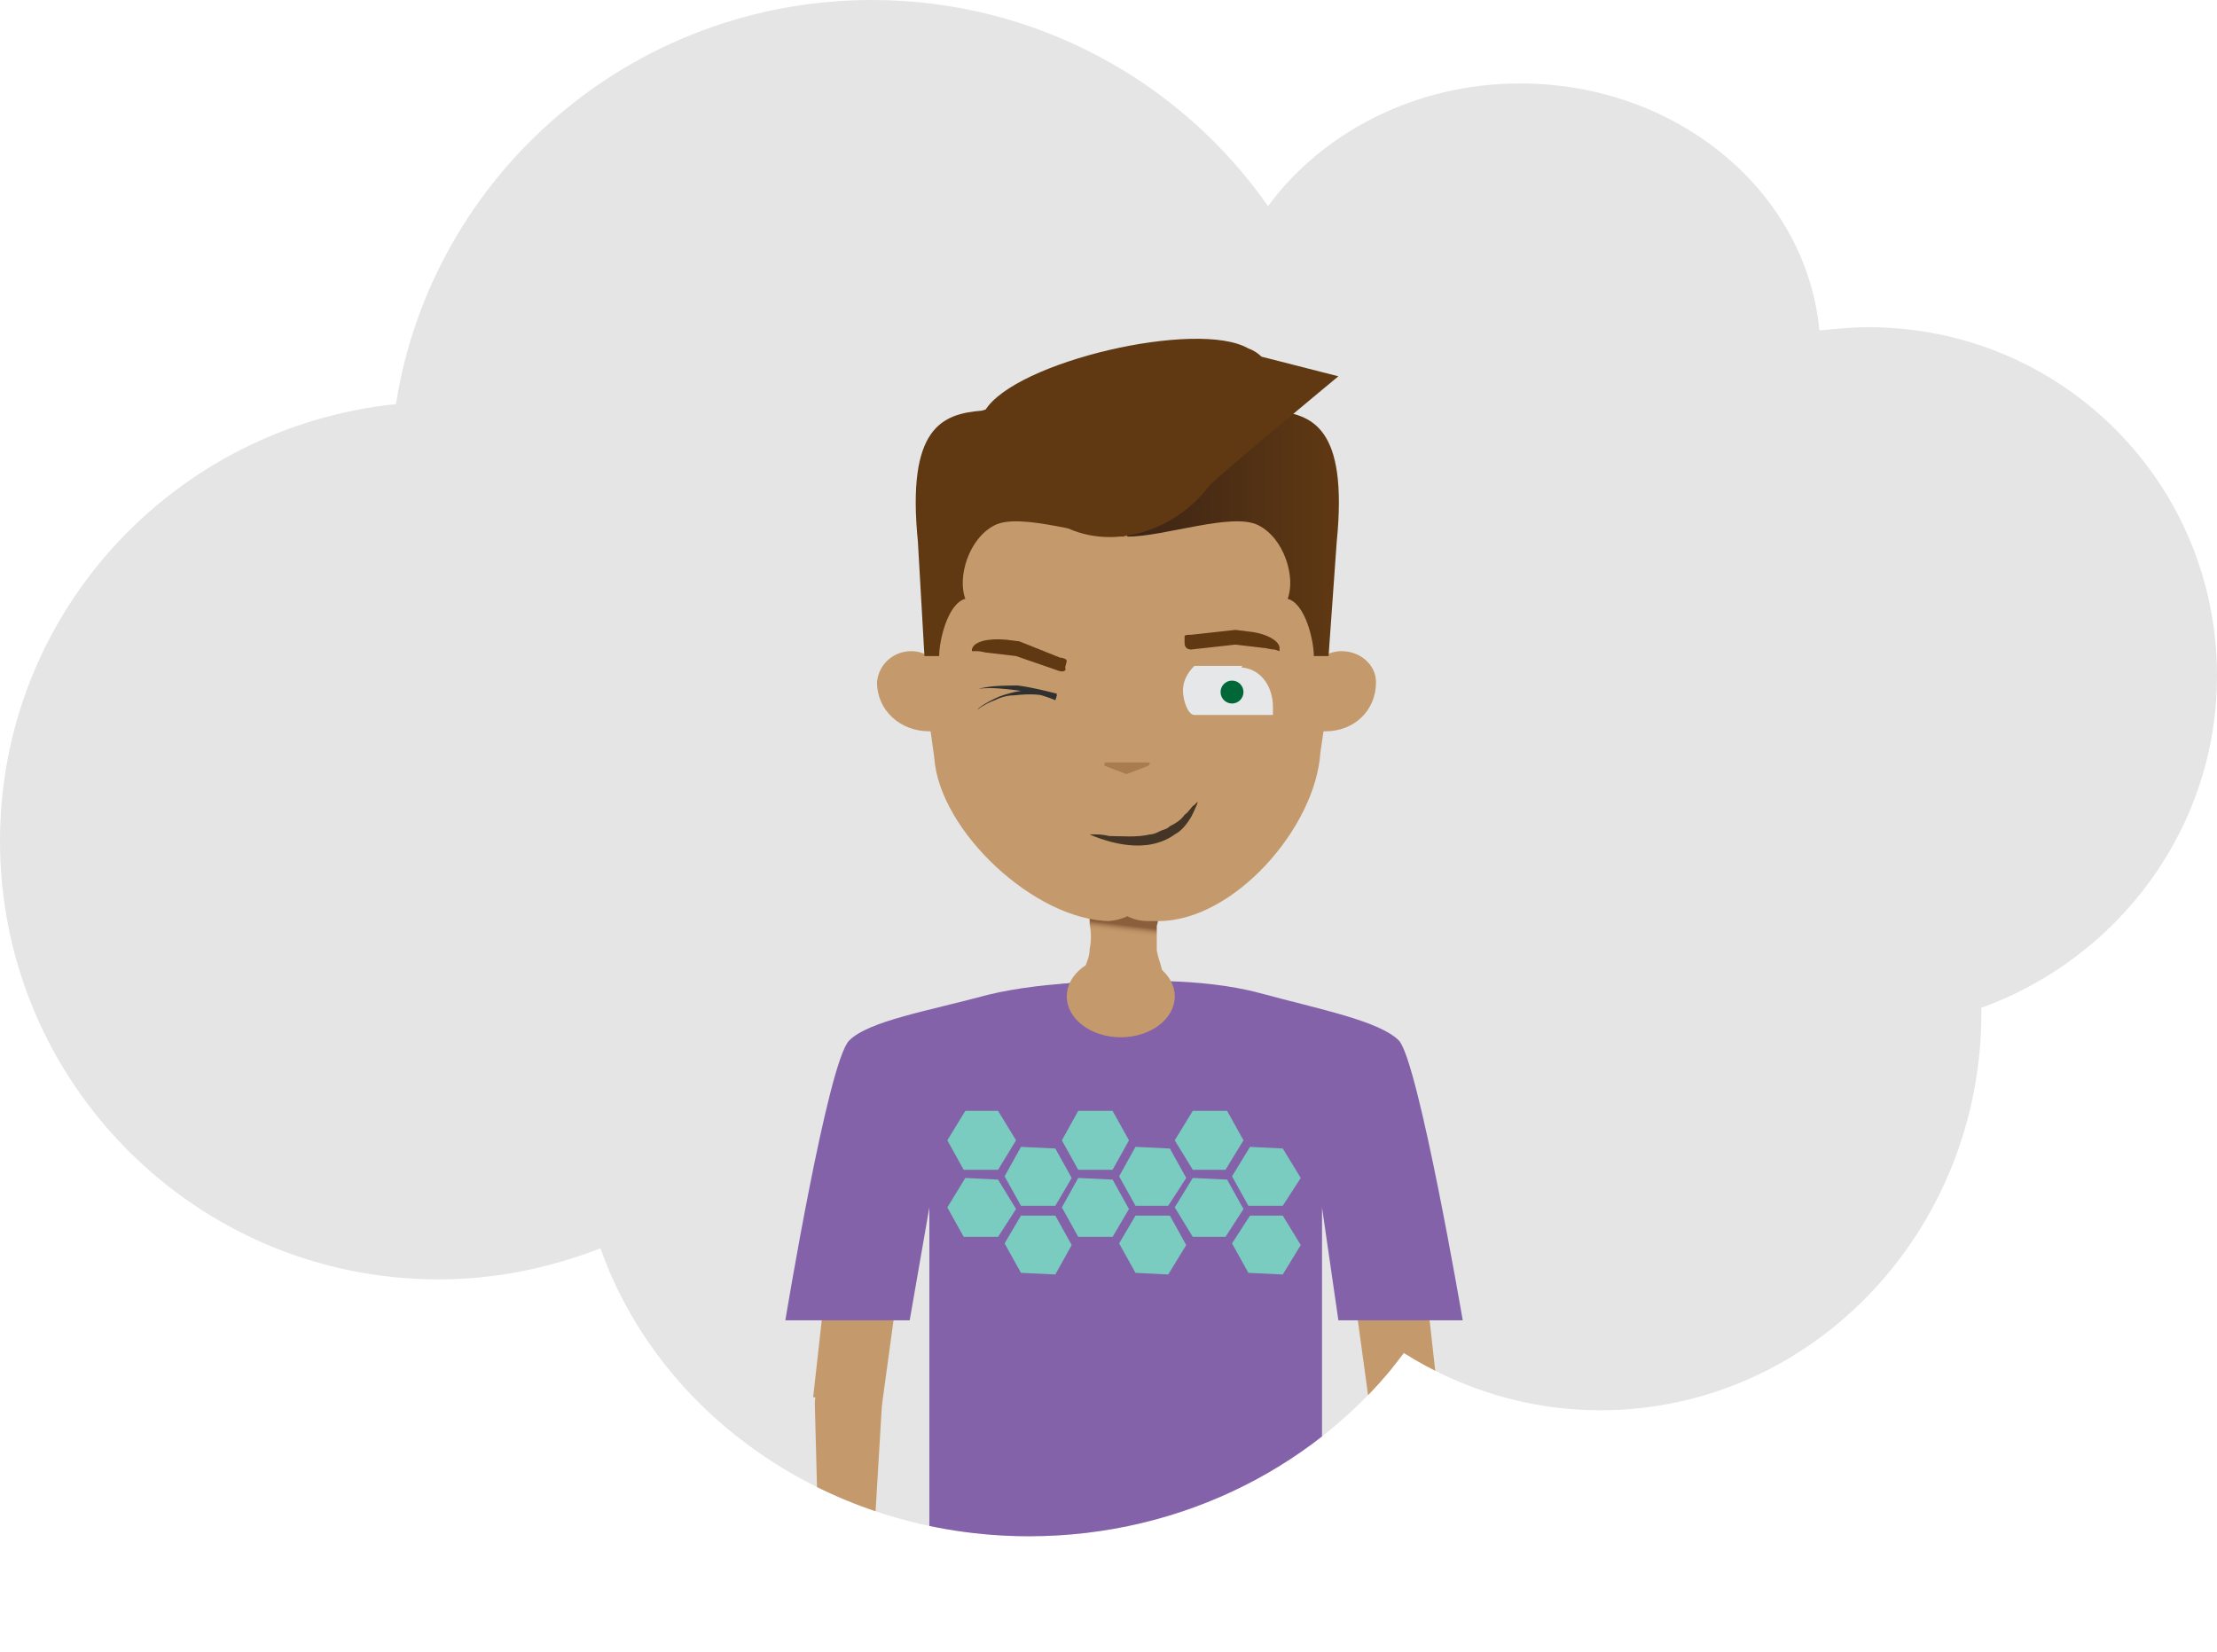 <!-- Generator: Adobe Illustrator 19.1.0, SVG Export Plug-In  -->
<svg version="1.1"
	 xmlns="http://www.w3.org/2000/svg" xmlns:xlink="http://www.w3.org/1999/xlink" xmlns:a="http://ns.adobe.com/AdobeSVGViewerExtensions/3.0/"
	 x="0px" y="0px" width="135.5px" height="101px" viewBox="0 0 135.5 101" style="enable-background:new 0 0 135.5 101;"
	 xml:space="preserve">
<style type="text/css">
	.st0{fill:#E5E5E5;}
	.st1{clip-path:url(#SVGID_2_);fill:#C49A6C;}
	.st2{clip-path:url(#SVGID_2_);fill:#8B5E3C;}
	.st3{clip-path:url(#SVGID_2_);fill:#8362AA;}
	.st4{clip-path:url(#SVGID_2_);}
	.st5{fill:#7BCCC0;}
	.st6{clip-path:url(#SVGID_2_);fill:url(#SVGID_3_);}
	.st7{fill:#C49A6C;}
	.st8{clip-path:url(#SVGID_2_);fill:#603913;}
	.st9{clip-path:url(#SVGID_2_);fill:url(#SVGID_4_);}
	.st10{clip-path:url(#SVGID_2_);fill:#A97C50;}
	.st11{clip-path:url(#SVGID_2_);fill:#E6E7E8;}
	.st12{clip-path:url(#SVGID_2_);fill:#006838;}
	.st13{fill:#443526;}
	.st14{fill:#303030;}
	.st15{clip-path:url(#SVGID_6_);fill:#C49A6C;}
	.st16{clip-path:url(#SVGID_6_);fill:#8B5E3C;}
	.st17{clip-path:url(#SVGID_6_);fill:#8362AA;}
	.st18{clip-path:url(#SVGID_6_);}
	.st19{clip-path:url(#SVGID_6_);fill:url(#SVGID_7_);}
	.st20{clip-path:url(#SVGID_6_);fill:#603913;}
	.st21{clip-path:url(#SVGID_6_);fill:url(#SVGID_8_);}
	.st22{clip-path:url(#SVGID_6_);fill:#A97C50;}
	.st23{clip-path:url(#SVGID_6_);fill:#E6E7E8;}
	.st24{clip-path:url(#SVGID_6_);fill:#006838;}
</style>
<defs>
</defs>
<g>
	<path class="st0" d="M135.5,41.3c0-11.8-9.5-21.3-21.3-21.3c-1,0-2,0.1-3,0.2c-0.8-8.5-8.7-15.1-18.3-15.1c-6.4,0-12.1,3-15.4,7.5
		C72.2,5,63.3,0,53.3,0C38.6,0,26.4,10.7,24.2,24.7C10.6,26.1,0,37.5,0,51.4c0,14.8,12,26.8,26.8,26.8c3.5,0,6.8-0.7,9.9-1.9
		c3.6,10.2,14,17.6,26.2,17.6c9.5,0,17.9-4.5,22.9-11.2c3.5,2.2,7.6,3.5,12,3.5c12.9,0,23.3-10.9,23.3-24.3c0-0.1,0-0.2,0-0.3
		C129.4,58.6,135.5,50.7,135.5,41.3z"/>
	<g>
		<defs>
			<path id="SVGID_1_" d="M135.5,41.3c0-11.8-9.5-21.3-21.3-21.3c-1,0-2,0.1-3,0.2c-0.8-8.5-8.7-15.1-18.3-15.1
				c-6.4,0-12.1,3-15.4,7.5C72.2,5,63.3,0,53.3,0C38.6,0,26.4,10.7,24.2,24.7C10.6,26.1,0,37.5,0,51.4c0,14.8,12,26.8,26.8,26.8
				c3.5,0,6.8-0.7,9.9-1.9c3.6,10.2,14,17.6,26.2,17.6c9.5,0,17.9-4.5,22.9-11.2c3.5,2.2,7.6,3.5,12,3.5c12.9,0,23.3-10.9,23.3-24.3
				c0-0.1,0-0.2,0-0.3C129.4,58.6,135.5,50.7,135.5,41.3z"/>
		</defs>
		<clipPath id="SVGID_2_">
			<use xlink:href="#SVGID_1_"  style="overflow:visible;"/>
		</clipPath>
		<path class="st1" d="M54.6,63.1c1.3,0.1,2.2,1.5,2,3.1l-2.7,19.7l-4.2-0.5l2.2-19.7C52.1,64.1,53.3,63,54.6,63.1z"/>
		<path class="st1" d="M83,63.1c-1.3,0.1-2.2,1.5-2,3.1l2.7,19.7l4.2-0.5l-2.2-19.7C85.4,64.1,84.2,63,83,63.1z"/>
		<path class="st1" d="M85.5,83.5c-1.2,0-2,1.1-1.9,2.4l0.9,15.1l2.8-0.1l0.4-15.1C87.8,84.5,86.7,83.5,85.5,83.5z"/>
		<polygon class="st1" points="78.4,70.8 58.7,70.8 57.7,62.7 79.4,62.7 		"/>
		<path class="st2" d="M84.1,65.7c-3.8-4-9.3-5.8-15.4-5.8c-6.1,0-11.6,1.8-15.4,5.8H84.1z"/>
		<path class="st3" d="M85.5,63.6c-1.2-1.2-4.8-1.9-8.5-2.9c-3.7-1-8.3-0.7-8.3-0.7s-4.6-0.1-8.3,0.8c-3.7,1-7.3,1.6-8.5,2.8
			C50.6,64.9,48,80.7,48,80.7h7.6l1.2-6.9v24.9h12h0.3h11.7V73.8l1,6.9h7.6C89.4,80.7,86.7,64.9,85.5,63.6z"/>
		<path class="st1" d="M52,83.5c1.2,0,2,1.1,1.9,2.4L53,101l-2.8-0.1l-0.4-15.1C49.8,84.5,50.9,83.5,52,83.5z"/>
		<g class="st4">
			<polygon class="st5" points="64.5,73.7 62.4,73.7 61.4,71.9 62.4,70.1 64.5,70.2 65.5,72 			"/>
			<polygon class="st5" points="64.5,77.9 62.4,77.8 61.4,76 62.4,74.3 64.5,74.3 65.5,76.1 			"/>
			<polygon class="st5" points="71.4,73.7 69.4,73.7 68.4,71.9 69.4,70.1 71.5,70.2 72.5,72 			"/>
			<polygon class="st5" points="71.4,77.9 69.4,77.8 68.4,76 69.4,74.3 71.5,74.3 72.5,76.1 			"/>
			<polygon class="st5" points="78.4,73.7 76.3,73.7 75.3,71.9 76.4,70.1 78.4,70.2 79.5,72 			"/>
			<polygon class="st5" points="78.4,77.9 76.3,77.8 75.3,76 76.4,74.3 78.4,74.3 79.5,76.1 			"/>
			<polygon class="st5" points="61,71.5 58.9,71.5 57.9,69.7 59,67.9 61,67.9 62.1,69.7 			"/>
			<polygon class="st5" points="61,75.6 58.9,75.6 57.9,73.8 59,72 61,72.1 62.1,73.9 			"/>
			<polygon class="st5" points="68,71.5 65.9,71.5 64.9,69.7 65.9,67.9 68,67.9 69,69.7 			"/>
			<polygon class="st5" points="68,75.6 65.9,75.6 64.9,73.8 65.9,72 68,72.1 69,73.9 			"/>
			<polygon class="st5" points="74.9,71.5 72.9,71.5 71.8,69.7 72.9,67.9 75,67.9 76,69.7 			"/>
			<polygon class="st5" points="74.9,75.6 72.9,75.6 71.8,73.8 72.9,72 75,72.1 76,73.9 			"/>
		</g>
		<linearGradient id="SVGID_3_" gradientUnits="userSpaceOnUse" x1="68.009" y1="61.035" x2="69.07" y2="52.388">
			<stop  offset="0.465" style="stop-color:#C49A6C"/>
			<stop  offset="0.481" style="stop-color:#BF9568"/>
			<stop  offset="0.495" style="stop-color:#B4895F"/>
			<stop  offset="0.508" style="stop-color:#A47851"/>
			<stop  offset="0.522" style="stop-color:#8E613F"/>
			<stop  offset="0.524" style="stop-color:#8B5E3C"/>
		</linearGradient>
		<path class="st6" d="M71.7,52.7c0,0-0.1,0-0.2,0.2c-0.1,0.2-0.2,0.5-0.4,0.9C71.1,54,71,54.1,71,54.4c-0.1,0.2-0.1,0.4-0.1,0.7
			c0,0.2-0.1,0.5-0.1,0.7c0,0.3,0,0.5-0.1,0.8c0,0.5,0,1,0,1.5c0.1,0.5,0.2,0.7,0.3,1.1c0.1,0.4,0.3,0.7,0.5,0.9
			c0.1,0.1,0.1,0.3,0.2,0.4c0,0.1,0.1,0.2,0.1,0.2h-6.3c0,0,0-0.2,0.1-0.2c0-0.1,0.1-0.2,0.2-0.3c0.1-0.2,0.3-0.6,0.5-1
			c0.1-0.4,0.3-0.7,0.3-1.2c0.1-0.5,0.1-1,0-1.5c0-0.3,0-0.5-0.1-0.8c0-0.3-0.1-0.5-0.1-0.7c0-0.2-0.1-0.5-0.1-0.7
			c-0.1-0.2-0.1-0.4-0.2-0.6c-0.1-0.4-0.3-0.6-0.4-0.8c-0.1-0.2-0.2-0.2-0.2-0.2H71.7z"/>
		<ellipse class="st1" cx="68.5" cy="60.9" rx="3.3" ry="2.5"/>
		<g class="st4">
			<path class="st7" d="M80.7,46c-0.3,4.6-5.3,10.3-9.9,10.3h-0.6c-0.5,0-0.9-0.1-1.3-0.3l0,0l0,0c-0.4,0.2-0.9,0.3-1.3,0.3l0.3,0
				c-4.6,0-10.5-5.5-10.8-10l-0.5-3.6v-4.3h24.6v4.2L80.7,46z"/>
			<circle class="st7" cx="68.8" cy="38.4" r="12.3"/>
		</g>
		<path class="st1" d="M82,39.8c-1.1,0-2.2,0.9-2.2,2.1v2.8H81c1.8,0,3.1-1.3,3.1-3C84.1,40.6,83.1,39.8,82,39.8z"/>
		<path class="st1" d="M55.7,39.8c1.1,0,2.1,0.9,2.1,2.1v2.8h-1c-1.8,0-3.2-1.3-3.2-3C53.7,40.6,54.6,39.8,55.7,39.8z"/>
		<path class="st8" d="M56.5,40.1h0.9c0-0.9,0.5-3.2,1.6-3.5c-0.5-1.3,0.2-3.7,1.8-4.5c1.6-0.8,5.7,0.7,7.9,0.7
			c0.1-2.8,0-10.2,0-10.2L60,25.1c-2.4,0.2-4.6,1-3.9,8L56.5,40.1z"/>
		<linearGradient id="SVGID_4_" gradientUnits="userSpaceOnUse" x1="68.833" y1="32.199" x2="81.769" y2="32.199">
			<stop  offset="0" style="stop-color:#3C2415"/>
			<stop  offset="1" style="stop-color:#603913"/>
		</linearGradient>
		<path class="st9" d="M81.2,40.1h-0.9c0-0.9-0.5-3.2-1.6-3.5c0.5-1.3-0.2-3.7-1.8-4.5c-1.6-0.8-5.7,0.7-8,0.7c-0.1-2.8,0-8.5,0-8.5
			l8.9,0.8c2.4,0.2,4.6,1,3.9,8L81.2,40.1z"/>
		<path class="st10" d="M67.6,46.6l2.6,0c0.1,0,0.1,0.1,0,0.2l-1.3,0.5c0,0,0,0-0.1,0l-1.3-0.5C67.5,46.7,67.5,46.6,67.6,46.6z"/>
		<path class="st8" d="M81.8,23l-4.7-1.2c-0.2-0.2-0.5-0.4-0.8-0.5c-3.1-1.8-14.3,0.8-16.1,3.8c-1.8,3,1.4,5,4.5,6.9
			c3.1,1.8,7.1,0.5,9.2-2.3C74.2,29.3,81.8,23,81.8,23z"/>
		<path class="st11" d="M72.3,42.2c0,0.6,0.3,1.5,0.7,1.5h4.8v-0.5c0-1.2-0.7-2.3-1.9-2.4c-0.1,0,0.1-0.1,0-0.1h-2.9c0,0,0,0,0,0
			C72.6,41.1,72.3,41.6,72.3,42.2z"/>
		<circle class="st12" cx="75.3" cy="42.3" r="0.7"/>
		<path class="st8" d="M72.8,39.7l2.7-0.3l1.7,0.2c0.2,0,0.4,0.1,0.7,0.1l0.3,0.1l0-0.1c0.1-0.5-0.8-1-1.9-1.1l-0.8-0.1l-2.7,0.3
			c-0.2,0-0.4,0-0.4,0.1l0,0.4C72.4,39.6,72.6,39.7,72.8,39.7z"/>
		<path class="st8" d="M64.7,41l-2.6-0.9l-1.7-0.2c-0.2,0-0.4-0.1-0.7-0.1l-0.3,0l0-0.1c0.1-0.5,1-0.7,2.1-0.6l0.8,0.1l2.5,1
			c0.2,0,0.4,0.1,0.4,0.2l-0.1,0.4C65.2,41,65,41.1,64.7,41z"/>
		<g class="st4">
			<path class="st13" d="M73.2,49c0,0,0,0.1-0.1,0.3c-0.1,0.2-0.2,0.5-0.4,0.8c-0.2,0.3-0.5,0.7-0.9,0.9c-0.4,0.3-0.9,0.5-1.4,0.6
				c-1,0.2-2,0-2.7-0.2c-0.7-0.2-1.1-0.4-1.1-0.4s0.1,0,0.3,0c0.2,0,0.5,0,0.9,0.1c0.7,0,1.7,0.1,2.5-0.1c0.2,0,0.4-0.1,0.6-0.2
				c0.2-0.1,0.4-0.1,0.6-0.3c0.4-0.2,0.7-0.4,0.9-0.7c0.3-0.2,0.4-0.5,0.6-0.6C73.1,49.1,73.2,49,73.2,49z"/>
		</g>
		<g class="st4">
			<path class="st14" d="M59.7,43.4c0.3-0.3,0.7-0.5,1.1-0.7c0.4-0.2,0.8-0.3,1.2-0.4c0.9-0.2,1.8-0.1,2.6,0.2l-0.1,0.3
				c-0.7-0.3-1.5-0.5-2.3-0.6c-0.8-0.1-1.6-0.2-2.4-0.1c0.8-0.2,1.6-0.2,2.4-0.2c0.8,0.1,1.6,0.3,2.4,0.5l-0.1,0.3
				c-0.8-0.3-1.6-0.3-2.5-0.2c-0.4,0-0.8,0.1-1.2,0.3C60.5,42.9,60.1,43.1,59.7,43.4z"/>
		</g>
	</g>
</g>
</svg>
